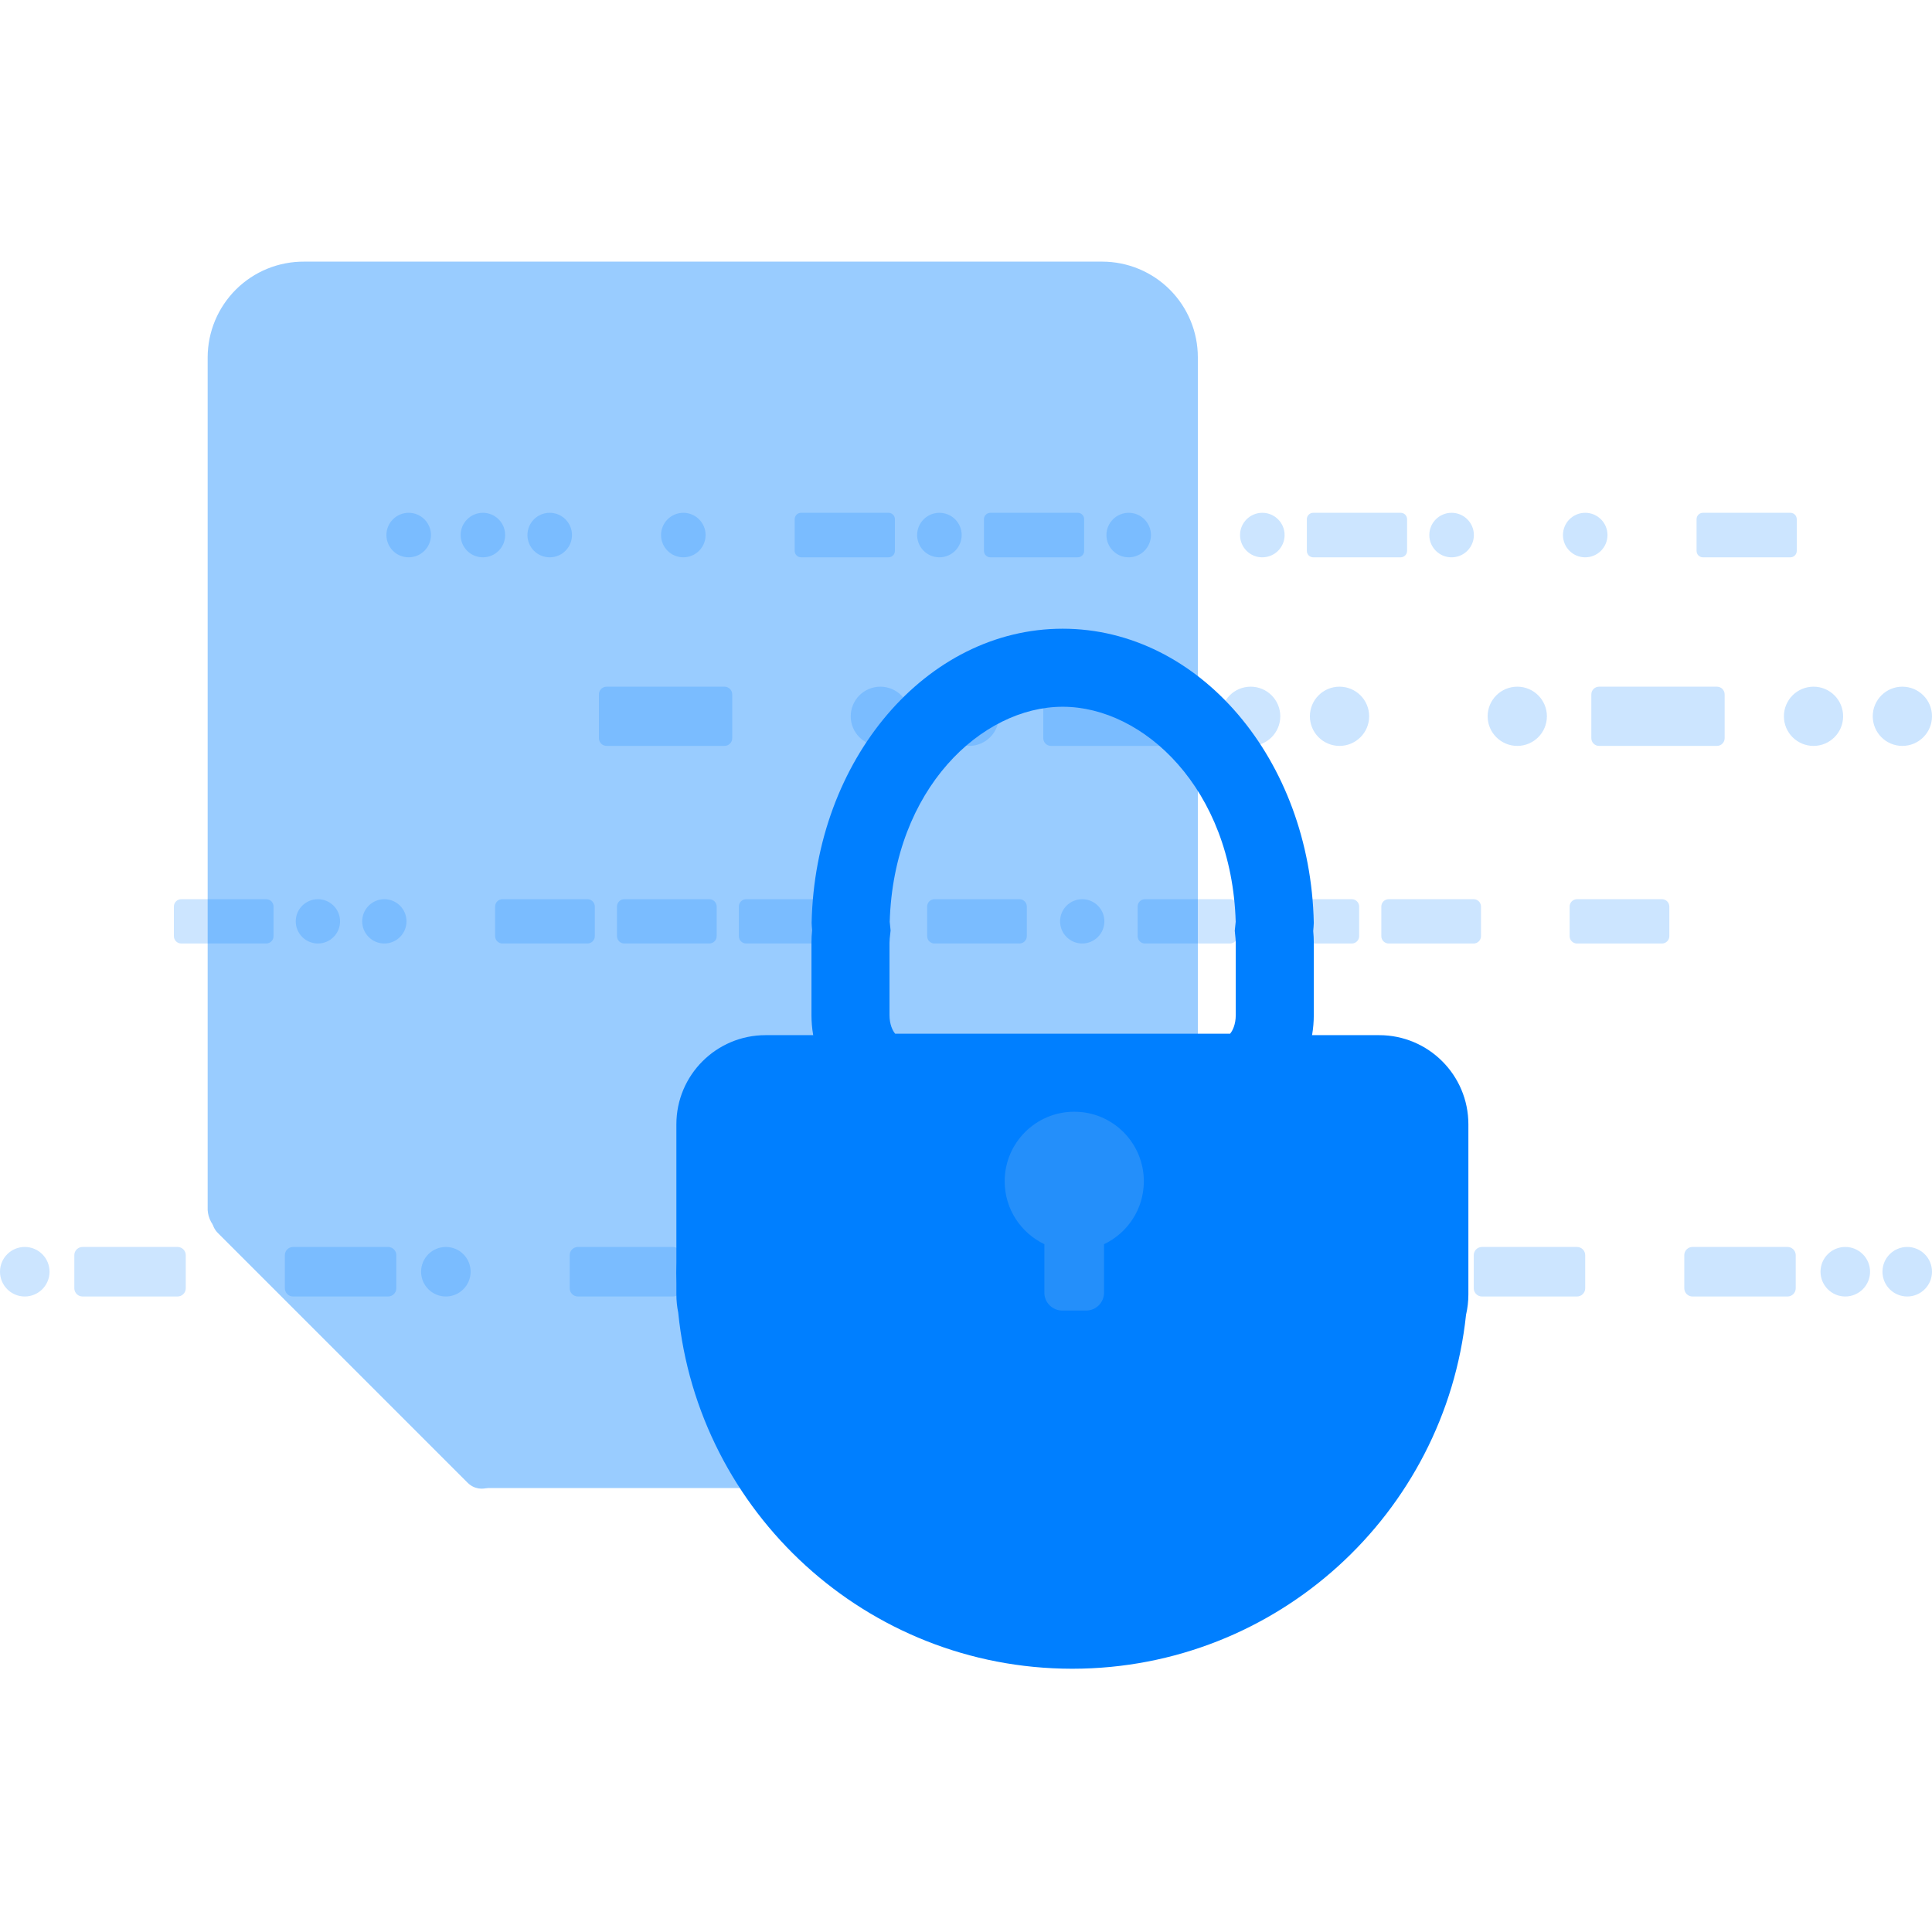 <svg width="64" height="64" viewBox="0 0 64 64" fill="none" xmlns="http://www.w3.org/2000/svg">
<g opacity="0.4">
<path d="M7.178 40.714L15.46 48.989C15.546 49.086 15.651 49.163 15.77 49.216C15.888 49.269 16.016 49.295 16.145 49.294L36.482 49.294C36.9 49.298 37.315 49.219 37.703 49.062C38.091 48.904 38.444 48.672 38.741 48.377C39.039 48.083 39.275 47.732 39.436 47.346C39.597 46.959 39.68 46.545 39.68 46.126L39.68 11.835C39.68 10.995 39.346 10.189 38.752 9.595C38.158 9.001 37.352 8.667 36.511 8.667L10.077 8.667C9.659 8.664 9.244 8.744 8.857 8.901C8.47 9.059 8.117 9.292 7.82 9.586C7.523 9.881 7.287 10.231 7.125 10.617C6.964 11.003 6.88 11.417 6.879 11.835L6.879 39.984C6.872 40.12 6.895 40.256 6.947 40.382C6.998 40.509 7.077 40.622 7.178 40.714ZM15.214 46.126L10.092 41.005L15.214 41.005L15.214 46.126Z" fill="#007FFF"/>
<path d="M7.689 39.707C7.095 39.707 6.798 40.425 7.218 40.845L15.491 49.118C15.912 49.539 16.633 49.238 16.629 48.642L16.573 40.369C16.571 40.002 16.273 39.707 15.907 39.707L7.689 39.707Z" fill="#007FFF"/>
</g>
<path opacity="0.2" fill-rule="evenodd" clip-rule="evenodd" d="M20.095 22.747C19.954 22.747 19.84 22.861 19.84 23.002V24.454C19.84 24.595 19.954 24.709 20.095 24.709H24C24.141 24.709 24.256 24.595 24.256 24.454V23.002C24.256 22.861 24.141 22.747 24 22.747H20.095ZM52.971 22.747C52.83 22.747 52.715 22.861 52.715 23.002V24.454C52.715 24.595 52.83 24.709 52.971 24.709H56.876C57.017 24.709 57.131 24.595 57.131 24.454V23.002C57.131 22.861 57.017 22.747 56.876 22.747H52.971ZM34.56 23.002C34.56 22.861 34.675 22.747 34.816 22.747H38.721C38.862 22.747 38.976 22.861 38.976 23.002V24.454C38.976 24.595 38.862 24.709 38.721 24.709H34.816C34.675 24.709 34.56 24.595 34.56 24.454V23.002ZM41.43 24.709C41.972 24.709 42.411 24.27 42.411 23.728C42.411 23.186 41.972 22.747 41.43 22.747C40.888 22.747 40.448 23.186 40.448 23.728C40.448 24.27 40.888 24.709 41.43 24.709ZM61.056 23.728C61.056 24.27 60.617 24.709 60.075 24.709C59.533 24.709 59.094 24.27 59.094 23.728C59.094 23.186 59.533 22.747 60.075 22.747C60.617 22.747 61.056 23.186 61.056 23.728ZM29.163 24.709C29.705 24.709 30.144 24.27 30.144 23.728C30.144 23.186 29.705 22.747 29.163 22.747C28.621 22.747 28.181 23.186 28.181 23.728C28.181 24.27 28.621 24.709 29.163 24.709ZM45.355 23.728C45.355 24.27 44.915 24.709 44.373 24.709C43.831 24.709 43.392 24.27 43.392 23.728C43.392 23.186 43.831 22.747 44.373 22.747C44.915 22.747 45.355 23.186 45.355 23.728ZM63.018 24.709C63.56 24.709 64 24.27 64 23.728C64 23.186 63.56 22.747 63.018 22.747C62.477 22.747 62.037 23.186 62.037 23.728C62.037 24.27 62.477 24.709 63.018 24.709ZM51.243 23.728C51.243 24.27 50.804 24.709 50.262 24.709C49.72 24.709 49.28 24.27 49.28 23.728C49.28 23.186 49.72 22.747 50.262 22.747C50.804 22.747 51.243 23.186 51.243 23.728ZM32.106 24.709C32.648 24.709 33.088 24.27 33.088 23.728C33.088 23.186 32.648 22.747 32.106 22.747C31.564 22.747 31.125 23.186 31.125 23.728C31.125 24.27 31.564 24.709 32.106 24.709Z" fill="#007FFF"/>
<path opacity="0.2" fill-rule="evenodd" clip-rule="evenodd" d="M6.004 29.787C5.869 29.787 5.76 29.896 5.76 30.031V31.011C5.76 31.145 5.869 31.255 6.004 31.255H8.818C8.953 31.255 9.062 31.145 9.062 31.011V30.031C9.062 29.896 8.953 29.787 8.818 29.787H6.004ZM16.645 29.787C16.51 29.787 16.401 29.896 16.401 30.031V31.011C16.401 31.145 16.51 31.255 16.645 31.255H19.46C19.594 31.255 19.704 31.145 19.704 31.011V30.031C19.704 29.896 19.594 29.787 19.46 29.787H16.645ZM20.438 30.031C20.438 29.896 20.547 29.787 20.682 29.787H23.497C23.631 29.787 23.741 29.896 23.741 30.031V31.011C23.741 31.145 23.631 31.255 23.497 31.255H20.682C20.547 31.255 20.438 31.145 20.438 31.011V30.031ZM24.719 29.787C24.584 29.787 24.475 29.896 24.475 30.031V31.011C24.475 31.145 24.584 31.255 24.719 31.255H27.534C27.668 31.255 27.777 31.145 27.777 31.011V30.031C27.777 29.896 27.668 29.787 27.534 29.787H24.719ZM30.713 30.031C30.713 29.896 30.822 29.787 30.956 29.787H33.771C33.906 29.787 34.015 29.896 34.015 30.031V31.011C34.015 31.145 33.906 31.255 33.771 31.255H30.956C30.822 31.255 30.713 31.145 30.713 31.011V30.031ZM37.929 29.787C37.794 29.787 37.685 29.896 37.685 30.031V31.011C37.685 31.145 37.794 31.255 37.929 31.255H40.743C40.878 31.255 40.987 31.145 40.987 31.011V30.031C40.987 29.896 40.878 29.787 40.743 29.787H37.929ZM41.721 30.031C41.721 29.896 41.83 29.787 41.965 29.787H44.78C44.914 29.787 45.024 29.896 45.024 30.031V31.011C45.024 31.145 44.914 31.255 44.78 31.255H41.965C41.83 31.255 41.721 31.145 41.721 31.011V30.031ZM46.001 29.787C45.867 29.787 45.758 29.896 45.758 30.031V31.011C45.758 31.145 45.867 31.255 46.001 31.255H48.816C48.951 31.255 49.06 31.145 49.06 31.011V30.031C49.06 29.896 48.951 29.787 48.816 29.787H46.001ZM51.996 30.031C51.996 29.896 52.105 29.787 52.24 29.787H55.055C55.189 29.787 55.299 29.896 55.299 30.031V31.011C55.299 31.145 55.189 31.255 55.055 31.255H52.24C52.105 31.255 51.996 31.145 51.996 31.011V30.031ZM10.531 31.255C10.936 31.255 11.265 30.926 11.265 30.521C11.265 30.115 10.936 29.787 10.531 29.787C10.126 29.787 9.797 30.115 9.797 30.521C9.797 30.926 10.126 31.255 10.531 31.255ZM13.466 30.521C13.466 30.926 13.137 31.255 12.732 31.255C12.327 31.255 11.998 30.926 11.998 30.521C11.998 30.115 12.327 29.787 12.732 29.787C13.137 29.787 13.466 30.115 13.466 30.521ZM35.85 31.255C36.255 31.255 36.584 30.926 36.584 30.521C36.584 30.115 36.255 29.787 35.85 29.787C35.445 29.787 35.116 30.115 35.116 30.521C35.116 30.926 35.445 31.255 35.85 31.255Z" fill="#007FFF"/>
<path opacity="0.2" fill-rule="evenodd" clip-rule="evenodd" d="M2.734 41.307C2.584 41.307 2.462 41.429 2.462 41.579V42.675C2.462 42.826 2.584 42.948 2.734 42.948H5.881C6.032 42.948 6.154 42.826 6.154 42.675V41.579C6.154 41.429 6.032 41.307 5.881 41.307H2.734ZM9.709 41.307C9.558 41.307 9.436 41.429 9.436 41.579V42.675C9.436 42.826 9.558 42.948 9.709 42.948H12.856C13.006 42.948 13.129 42.826 13.129 42.675V41.579C13.129 41.429 13.006 41.307 12.856 41.307H9.709ZM18.872 41.579C18.872 41.429 18.994 41.307 19.145 41.307H22.291C22.442 41.307 22.564 41.429 22.564 41.579V42.675C22.564 42.826 22.442 42.948 22.291 42.948H19.145C18.994 42.948 18.872 42.826 18.872 42.675V41.579ZM27.35 41.307C27.2 41.307 27.078 41.429 27.078 41.579V42.675C27.078 42.826 27.2 42.948 27.35 42.948H30.497C30.648 42.948 30.77 42.826 30.77 42.675V41.579C30.77 41.429 30.648 41.307 30.497 41.307H27.35ZM32 41.579C32 41.429 32.122 41.307 32.273 41.307H35.42C35.57 41.307 35.692 41.429 35.692 41.579V42.675C35.692 42.826 35.57 42.948 35.42 42.948H32.273C32.122 42.948 32 42.826 32 42.675V41.579ZM39.657 41.307C39.506 41.307 39.384 41.429 39.384 41.579V42.675C39.384 42.826 39.506 42.948 39.657 42.948H42.804C42.954 42.948 43.076 42.826 43.076 42.675V41.579C43.076 41.429 42.954 41.307 42.804 41.307H39.657ZM44.308 41.579C44.308 41.429 44.43 41.307 44.581 41.307H47.727C47.878 41.307 48 41.429 48 41.579V42.675C48 42.826 47.878 42.948 47.727 42.948H44.581C44.43 42.948 44.308 42.826 44.308 42.675V41.579ZM49.092 41.307C48.942 41.307 48.82 41.429 48.82 41.579V42.675C48.82 42.826 48.942 42.948 49.092 42.948H52.239C52.39 42.948 52.512 42.826 52.512 42.675V41.579C52.512 41.429 52.39 41.307 52.239 41.307H49.092ZM55.794 41.579C55.794 41.429 55.916 41.307 56.066 41.307H59.213C59.364 41.307 59.486 41.429 59.486 41.579V42.675C59.486 42.826 59.364 42.948 59.213 42.948H56.066C55.916 42.948 55.794 42.826 55.794 42.675V41.579ZM24.615 42.948C25.069 42.948 25.436 42.58 25.436 42.127C25.436 41.674 25.069 41.307 24.615 41.307C24.162 41.307 23.795 41.674 23.795 42.127C23.795 42.58 24.162 42.948 24.615 42.948ZM61.948 42.127C61.948 42.58 61.58 42.948 61.127 42.948C60.674 42.948 60.307 42.58 60.307 42.127C60.307 41.674 60.674 41.307 61.127 41.307C61.58 41.307 61.948 41.674 61.948 42.127ZM63.179 42.948C63.632 42.948 64 42.58 64 42.127C64 41.674 63.632 41.307 63.179 41.307C62.726 41.307 62.359 41.674 62.359 42.127C62.359 42.58 62.726 42.948 63.179 42.948ZM15.59 42.127C15.59 42.58 15.223 42.948 14.77 42.948C14.317 42.948 13.949 42.58 13.949 42.127C13.949 41.674 14.317 41.307 14.77 41.307C15.223 41.307 15.59 41.674 15.59 42.127ZM0.821 42.948C1.274 42.948 1.641 42.58 1.641 42.127C1.641 41.674 1.274 41.307 0.821 41.307C0.367 41.307 0 41.674 0 42.127C0 42.58 0.367 42.948 0.821 42.948Z" fill="#007FFF"/>
<path fill-rule="evenodd" clip-rule="evenodd" d="M40.903 30.831L40.931 30.564C40.932 30.554 40.933 30.544 40.934 30.534C40.803 26.134 37.888 23.412 35.203 23.412C32.52 23.412 29.604 26.134 29.473 30.534C29.474 30.541 29.474 30.549 29.475 30.556L29.502 30.823L29.473 31.089C29.469 31.133 29.466 31.179 29.466 31.227V33.627C29.466 33.938 29.572 34.145 29.648 34.236C29.649 34.238 29.651 34.24 29.653 34.242H40.749C40.751 34.24 40.752 34.238 40.754 34.236C40.829 34.145 40.936 33.938 40.936 33.627V31.227C40.936 31.182 40.933 31.139 40.929 31.098L40.903 30.831ZM40.716 34.275C40.716 34.275 40.716 34.275 40.717 34.275L40.716 34.275ZM29.686 34.275C29.686 34.275 29.686 34.275 29.685 34.275L29.686 34.275ZM26.886 30.571C26.999 25.166 30.68 20.827 35.203 20.827C39.727 20.827 43.408 25.166 43.521 30.571C43.517 30.662 43.511 30.751 43.502 30.84C43.514 30.966 43.521 31.096 43.521 31.227V33.627C43.521 35.394 42.329 36.827 40.858 36.827H29.543C28.073 36.827 26.881 35.394 26.881 33.627V31.227C26.881 31.087 26.888 30.949 26.903 30.814C26.895 30.734 26.889 30.653 26.886 30.571Z" fill="#007FFF"/>
<path fill-rule="evenodd" clip-rule="evenodd" d="M25.36 34.291C23.729 34.291 22.406 35.613 22.406 37.245V41.815C22.403 41.93 22.401 42.046 22.401 42.161C22.401 42.277 22.403 42.392 22.406 42.507V42.88C22.406 43.085 22.427 43.286 22.467 43.48C23.127 50.099 28.708 55.268 35.498 55.279H35.541C42.305 55.268 47.868 50.138 48.564 43.556C48.615 43.339 48.642 43.112 48.642 42.88V37.245C48.642 35.613 47.319 34.291 45.687 34.291H25.36Z" fill="#007FFF"/>
<path opacity="0.2" fill-rule="evenodd" clip-rule="evenodd" d="M36.572 41.216C37.352 40.846 37.891 40.052 37.891 39.132C37.891 37.859 36.859 36.827 35.586 36.827C34.313 36.827 33.281 37.859 33.281 39.132C33.281 40.051 33.819 40.844 34.596 41.215V42.822C34.596 43.148 34.861 43.413 35.187 43.413H35.981C36.308 43.413 36.572 43.148 36.572 42.822V41.216Z" fill="#B7D0EA"/>
<g opacity="0.2">
<path fill-rule="evenodd" clip-rule="evenodd" d="M14.276 17.724C14.276 18.132 13.945 18.462 13.538 18.462C13.131 18.462 12.8 18.132 12.8 17.724C12.8 17.317 13.131 16.987 13.538 16.987C13.945 16.987 14.276 17.317 14.276 17.724ZM15.997 18.462C16.404 18.462 16.734 18.132 16.734 17.724C16.734 17.317 16.404 16.987 15.997 16.987C15.589 16.987 15.259 17.317 15.259 17.724C15.259 18.132 15.589 18.462 15.997 18.462ZM26.325 17.198C26.325 17.081 26.42 16.987 26.537 16.987H29.433C29.55 16.987 29.645 17.081 29.645 17.198V18.25C29.645 18.367 29.55 18.462 29.433 18.462H26.537C26.42 18.462 26.325 18.367 26.325 18.25V17.198ZM32.595 17.198C32.595 17.081 32.689 16.987 32.806 16.987H35.703C35.819 16.987 35.914 17.081 35.914 17.198V18.25C35.914 18.367 35.819 18.462 35.703 18.462H32.806C32.689 18.462 32.595 18.367 32.595 18.25V17.198ZM43.503 16.987C43.386 16.987 43.291 17.081 43.291 17.198V18.25C43.291 18.367 43.386 18.462 43.503 18.462H46.399C46.516 18.462 46.611 18.367 46.611 18.25V17.198C46.611 17.081 46.516 16.987 46.399 16.987H43.503ZM56.201 17.198C56.201 17.081 56.295 16.987 56.412 16.987H59.309C59.425 16.987 59.52 17.081 59.52 17.198V18.25C59.52 18.367 59.425 18.462 59.309 18.462H56.412C56.295 18.462 56.201 18.367 56.201 18.25V17.198ZM18.21 18.462C18.617 18.462 18.948 18.132 18.948 17.724C18.948 17.317 18.617 16.987 18.21 16.987C17.802 16.987 17.472 17.317 17.472 17.724C17.472 18.132 17.802 18.462 18.21 18.462ZM23.374 17.724C23.374 18.132 23.043 18.462 22.636 18.462C22.229 18.462 21.898 18.132 21.898 17.724C21.898 17.317 22.229 16.987 22.636 16.987C23.043 16.987 23.374 17.317 23.374 17.724ZM31.119 18.462C31.526 18.462 31.857 18.132 31.857 17.724C31.857 17.317 31.526 16.987 31.119 16.987C30.712 16.987 30.381 17.317 30.381 17.724C30.381 18.132 30.712 18.462 31.119 18.462ZM38.127 17.724C38.127 18.132 37.797 18.462 37.39 18.462C36.983 18.462 36.652 18.132 36.652 17.724C36.652 17.317 36.983 16.987 37.39 16.987C37.797 16.987 38.127 17.317 38.127 17.724ZM41.816 18.462C42.223 18.462 42.554 18.132 42.554 17.724C42.554 17.317 42.223 16.987 41.816 16.987C41.409 16.987 41.078 17.317 41.078 17.724C41.078 18.132 41.409 18.462 41.816 18.462ZM48.824 17.724C48.824 18.132 48.493 18.462 48.086 18.462C47.678 18.462 47.348 18.132 47.348 17.724C47.348 17.317 47.678 16.987 48.086 16.987C48.493 16.987 48.824 17.317 48.824 17.724ZM52.512 18.462C52.92 18.462 53.25 18.132 53.25 17.724C53.25 17.317 52.92 16.987 52.512 16.987C52.105 16.987 51.775 17.317 51.775 17.724C51.775 18.132 52.105 18.462 52.512 18.462Z" fill="#007FFF"/>
</g>
</svg>
